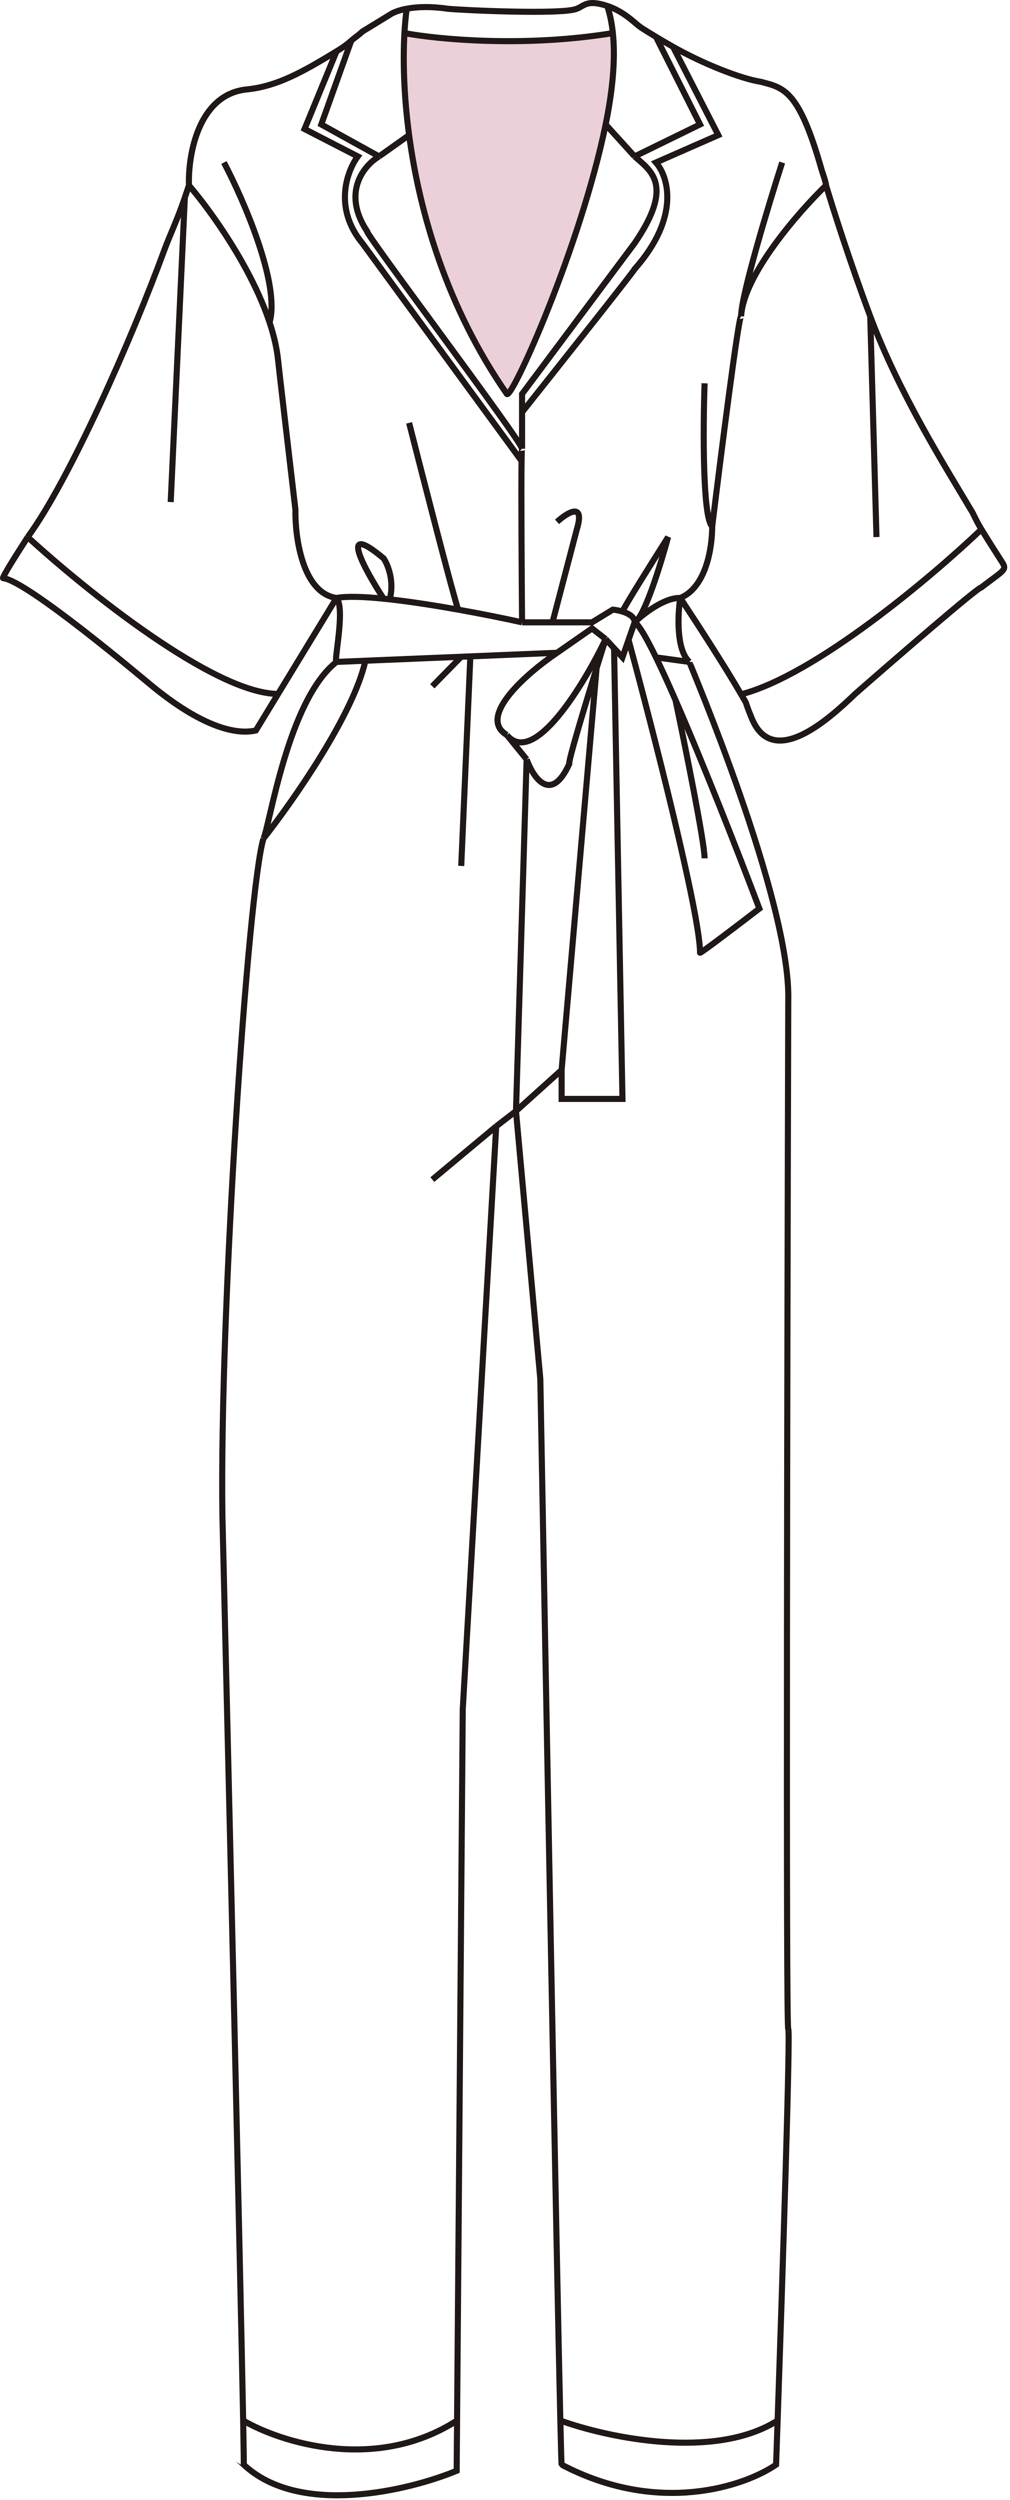 <svg width="332" height="821" viewBox="0 0 332 821" fill="none" xmlns="http://www.w3.org/2000/svg">
<path d="M201.501 10.5C187.501 15.3 150.334 12.833 133.501 11C125.501 69 167.001 128.5 167.001 129C171.001 128.2 185.334 87.667 192.001 67.5C201.501 46 201.501 11 201.501 10.5Z" fill="#ECD0D9"/>
<path d="M9.111 176.368C22.778 157.702 43.111 111.869 54.111 81.868C55.761 77.369 58.118 72.614 60.761 64.868M9.111 176.368C6.111 181.035 0.111 190.368 1.111 189.868C9.111 190.868 46.611 222.505 50.111 225.368C66.611 238.869 77.778 241.368 84.111 239.868L91.421 227.868M9.111 176.368C27.818 193.535 70.47 227.868 91.421 227.868M62.111 60.868C61.778 51.035 65.111 30.968 81.111 29.368C91.111 28.368 99.449 23.642 110.611 16.869M62.111 60.868C61.716 62.053 61.257 63.416 60.761 64.868M62.111 60.868C69.293 69.232 82.642 87.838 88.61 105.868M223.611 196.368C222.778 201.702 222.211 213.368 226.611 217.368M223.611 196.368C232.111 192.869 234.111 179.868 234.111 172.868M223.611 196.368C229.333 205.005 238.508 219.193 243.611 228.009M223.611 196.368C218.411 196.177 211.444 201.622 208.611 204.368M226.611 217.368C226.611 217.868 260.111 295.868 259.111 328.868C258.778 441.368 258.311 666.368 259.111 666.368C259.836 666.368 257.329 744.712 255.613 794.868M226.611 217.368L215.625 215.868M169.611 364.868L177.611 452.868C179.457 554.09 182.947 741.532 184.188 794.868M169.611 364.868L163.111 369.868M169.611 364.868L173.111 249.368M169.611 364.868L184.611 351.368M163.111 369.868L152.111 561.368L150.243 794.868M163.111 369.868L142.111 387.368M86.611 275.368C81.611 291.368 72.111 430.035 73.111 497.868C75.214 585.191 79.013 745.951 79.931 794.868M86.611 275.368C88.611 271.368 94.611 229.868 110.611 217.368M86.611 275.368C96.15 263.273 116.205 234.661 120.111 216.975M110.611 217.368C109.611 217.368 113.611 199.868 110.611 196.368M110.611 217.368L120.111 216.975M110.611 196.368L91.421 227.868M110.611 196.368C113.945 195.751 119.524 195.943 126.111 196.608M110.611 196.368C99.411 194.768 96.944 176.368 97.111 167.368C95.215 151.202 91.421 118.768 91.421 118.368C91.011 114.328 90.015 110.114 88.61 105.868M133.689 2.868C130.835 3.409 128.973 4.242 128.111 4.868L119.111 10.369C118.111 11.369 116.368 12.536 115.455 13.368M133.689 2.868C136.908 2.259 141.387 2.02 147.111 2.868C152.111 3.369 185.111 4.868 189.611 2.868C192.111 1.945 192.848 -0.251 199.611 1.945M133.689 2.868C133.372 5.176 133.113 7.859 132.944 10.868M199.611 1.945C202.227 2.794 205.264 4.439 208.611 7.368C210.611 9.118 211.3 9.467 215.611 12.079M199.611 1.945C200.517 4.668 201.118 7.66 201.454 10.868M132.944 10.868C143.562 12.868 172.129 15.668 201.454 10.868M132.944 10.868C132.45 19.651 132.714 31.217 134.477 44.368M201.454 10.868C202.371 19.618 201.315 29.976 199.086 40.868M115.455 13.368L105.611 40.868L124.611 51.368M115.455 13.368C114.157 14.55 112.498 15.725 110.611 16.869M124.611 51.368L134.477 44.368M124.611 51.368C119.778 54.202 112.211 63.068 120.611 75.868C120.111 76.868 171.111 144.368 171.611 147.368M134.477 44.368C137.871 69.678 146.819 100.859 166.611 129.368C168.111 131.529 190.853 81.104 199.086 40.868M171.611 147.368C171.53 147.288 171.475 148.779 171.441 151.368M171.611 147.368V135.368M171.611 204.368C171.478 189.068 171.303 161.617 171.441 151.368M171.611 204.368C166.21 203.174 158.654 201.632 150.611 200.196M171.611 204.368H181.611M271.53 60.868C271.53 59.868 270.111 56.004 270.111 55.868C262.611 29.368 257.611 28.868 250.111 26.868C243.611 25.868 231.19 21.003 221.233 15.368M271.53 60.868C262.557 69.535 244.411 90.268 243.611 103.868M271.53 60.868C273.952 68.937 279.286 85.752 286.057 103.868M243.611 103.868C242.811 103.468 236.944 149.702 234.111 172.868M243.611 103.868C243.611 97.068 252.611 67.368 257.111 53.368M234.111 172.868C230.911 170.068 231.111 140.368 231.611 125.868M322.611 173.827C320.53 170.412 320.111 168.868 319.111 167.368C311.111 153.868 295.599 129.399 286.057 103.868M322.611 173.827C324.591 177.077 326.986 180.849 328.611 183.368C331.192 187.368 331.111 186.368 322.611 192.868C321.411 192.868 294.444 216.202 281.111 227.868C272.611 236.035 254.111 252.868 247.111 235.868C244.077 228.5 246.386 232.804 243.611 228.009M322.611 173.827C306.444 189.268 268.011 221.721 243.611 228.009M60.761 64.868L56.111 164.868M215.611 12.079L230.111 40.868L208.611 51.368M215.611 12.079C217.292 13.097 219.195 14.216 221.233 15.368M208.611 51.368L199.086 40.868M208.611 51.368C214.111 56.202 221.611 60.868 208.611 79.868L171.611 129.368V135.368M110.611 16.869L100.111 42.368L117.611 51.368C114.111 56.035 109.511 68.268 119.111 79.868L171.441 151.368M221.233 15.368L236.111 44.368L215.611 53.368C219.611 57.868 223.811 71.168 208.611 88.368C208.611 88.768 183.944 119.868 171.611 135.368M134.477 138.868C139.189 157.42 149.011 195.658 150.611 200.196M150.611 200.196C143.08 198.852 135.122 197.601 128.111 196.82M126.111 196.608C119.778 186.902 110.911 170.666 126.111 183.368C127.444 185.336 129.711 190.782 128.111 196.82M126.111 196.608C126.768 196.674 127.435 196.745 128.111 196.82M73.611 53.368C80.11 65.702 92.209 93.468 88.61 105.868M183.111 171.368C186.444 168.341 192.411 164.594 189.611 173.827L181.611 204.368M181.611 204.368H194.611L201.454 200.196C202.31 200.276 203.472 200.476 204.611 200.827M208.611 204.368C208.611 202.572 206.648 201.456 204.611 200.827M208.611 204.368C211.811 202.768 217.278 185.035 219.611 176.368C214.944 183.702 205.411 198.86 204.611 200.827M208.611 204.368L206.611 210.118M208.611 204.368C209.954 205.071 212.453 209.358 215.625 215.868M286.057 103.868L288.111 176.368M183.111 214.368L194.611 206.368L199.086 209.868M183.111 214.368C173.444 220.868 156.611 235.368 166.611 241.368M183.111 214.368L154.611 215.548M166.611 241.368L173.111 249.368M166.611 241.368C175.411 252.056 191.928 224.821 199.086 209.868M173.111 249.368C175.278 255.368 181.111 264.068 187.111 250.868C186.793 249.915 191.911 232.919 196.114 219.368M199.086 209.868C198.231 212.578 197.203 215.857 196.114 219.368M199.086 209.868L201.849 212.868M184.611 351.368L196.114 219.368M184.611 351.368V360.868H204.611L201.849 212.868M201.849 212.868L204.611 215.868L206.611 210.118M206.611 210.118C214.444 239.035 230.111 300.068 230.111 312.868C230.111 313.268 243.111 303.368 249.611 298.368C242.75 280.24 231.274 250.957 222.037 229.868M215.625 215.868C217.551 219.818 219.724 224.586 222.037 229.868M184.188 794.868C184.404 804.148 184.552 809.368 184.611 809.368C216.611 826.168 244.944 816.368 255.111 809.368C255.267 804.913 255.436 800.04 255.613 794.868M184.188 794.868C199.33 800.368 234.814 808.068 255.613 794.868M79.931 794.868C80.104 804.117 80.175 809.368 80.111 809.368C98.511 826.568 134.444 817.868 150.111 811.368L150.243 794.868M79.931 794.868C92.211 802.035 123.465 812.068 150.243 794.868M154.611 215.548L151.611 284.368M154.611 215.548L151.611 215.672M120.111 216.975L151.611 215.672M142.111 225.368L151.611 215.672M222.037 229.868C225.229 245.035 231.611 276.668 231.611 281.868" stroke="#201717" stroke-width="2"/>
</svg>
